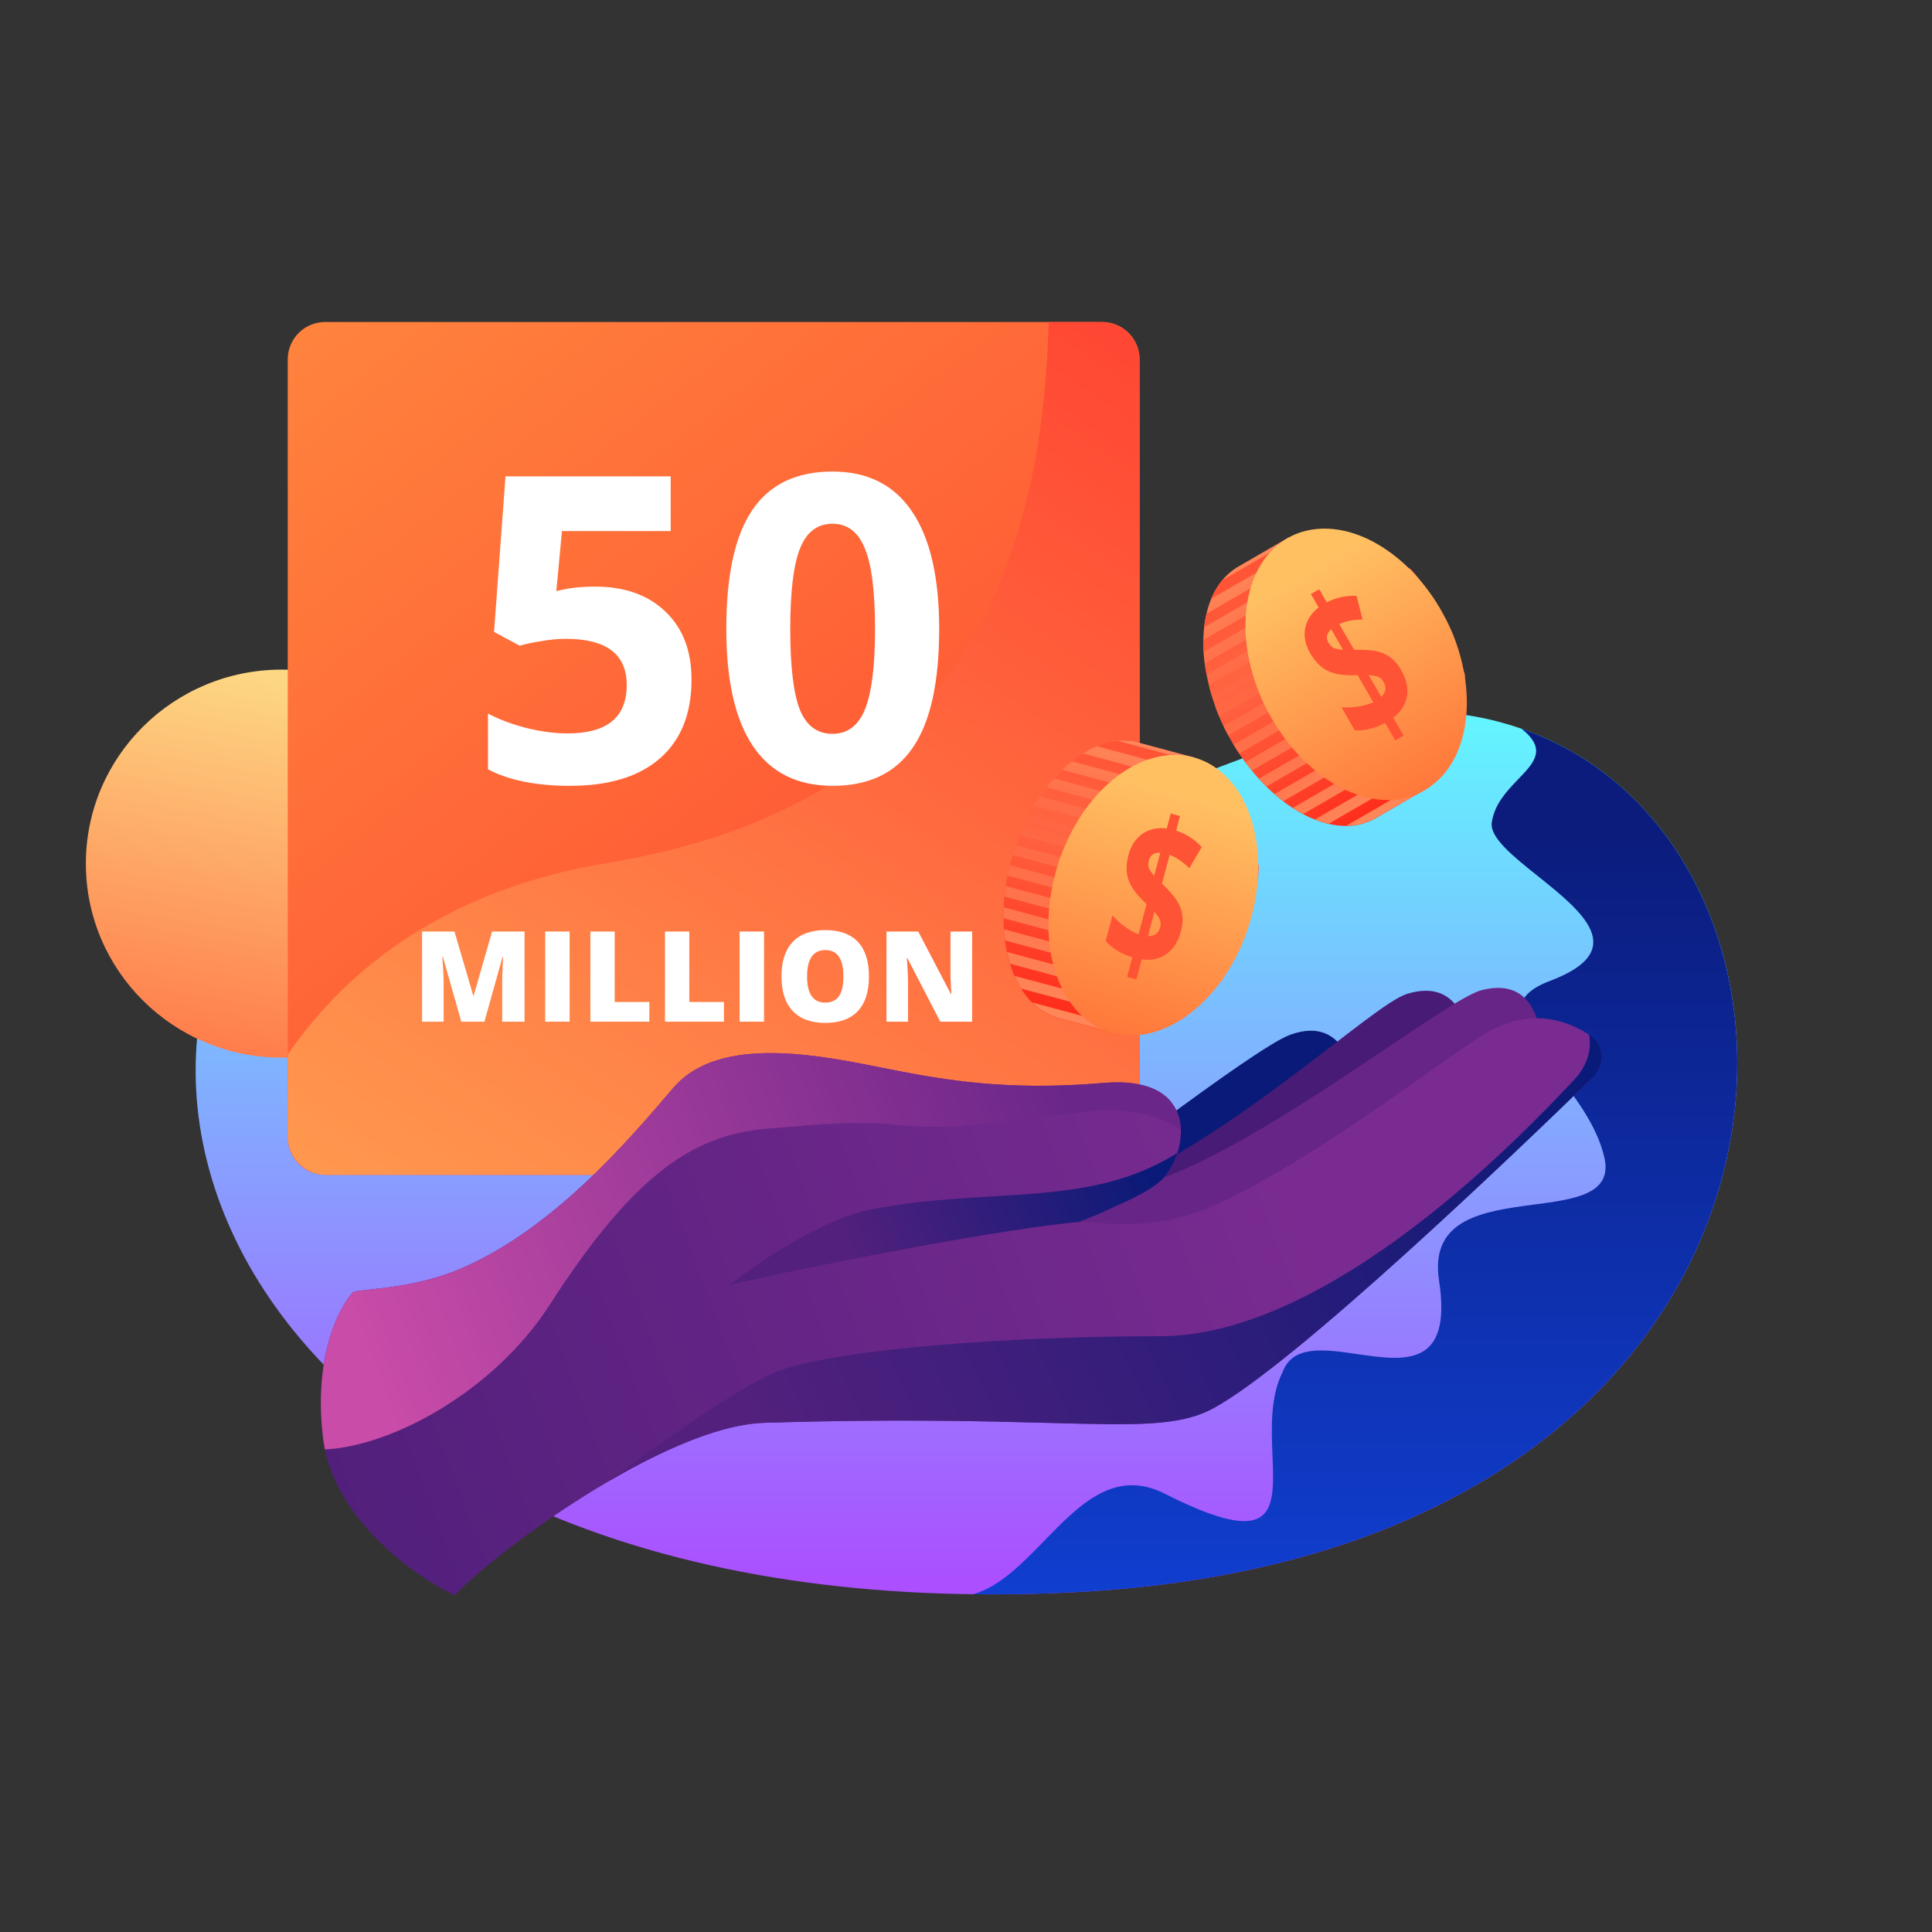 <svg width="180" height="180" viewBox="0 0 180 180" fill="none" xmlns="http://www.w3.org/2000/svg">
    <rect x="0" y="0" width="180" height="180" fill="#333333" stroke="none"/>
    <path d="M122.782 1.537C107.214 -3.383 97.86 7.121 81.633 8.894C55.728 11.725 35.085 -10.144 14.238 5.997C-17.97 30.934 4.452 86.04 81.633 82.248C154.366 78.675 156.073 12.058 122.782 1.537Z"
          transform="translate(18.228 66.109)" fill="url(#paint0_linear)"/>
    <ellipse cx="18.244" cy="18.076" rx="18.244" ry="18.076" transform="translate(8 62.387)" fill="url(#paint1_linear)"/>
    <path d="M0 3.484C0 1.56 1.56 0 3.484 0H75.887C77.811 0 79.371 1.56 79.371 3.484V75.975C79.371 77.899 77.811 79.459 75.887 79.459H3.484C1.56 79.459 0 77.899 0 75.975V3.484Z" transform="translate(26.807 30)"
          fill="url(#paint2_linear)"/>
    <path d="M0 68.247C5.609 60.103 14.929 52.841 29.814 50.393C63.4 44.869 70.323 21.376 70.896 0H75.787C77.766 0 79.371 1.608 79.371 3.592V75.867C79.371 77.851 77.766 79.459 75.787 79.459H3.584C1.605 79.459 0 77.851 0 75.867V68.247Z"
          transform="translate(26.807 30)" fill="url(#paint3_linear)"/>
    <path d="M3.652 8.531L1.938 2.482H1.886C1.966 3.512 2.007 4.312 2.007 4.883V8.531H0V0.132H3.016L4.764 6.095H4.81L6.524 0.132H9.546V8.531H7.464V4.849C7.464 4.657 7.466 4.445 7.47 4.211C7.478 3.977 7.505 3.405 7.55 2.493H7.499L5.808 8.531H3.652Z"
          transform="translate(39.325 86.656)" fill="white"/>
    <path d="M11.469 8.531V0.132H13.745V8.531H11.469Z" transform="translate(39.325 86.656)" fill="white"/>
    <path d="M15.68 8.531V0.132H17.944V6.699H21.172V8.531H15.68Z" transform="translate(39.325 86.656)" fill="white"/>
    <path d="M22.631 8.531V0.132H24.895V6.699H28.123V8.531H22.631Z" transform="translate(39.325 86.656)" fill="white"/>
    <path d="M29.582 8.531V0.132H31.858V8.531H29.582Z" transform="translate(39.325 86.656)" fill="white"/>
    <path d="M41.636 4.32C41.636 5.733 41.29 6.808 40.598 7.543C39.906 8.278 38.893 8.646 37.559 8.646C36.245 8.646 35.236 8.276 34.532 7.537C33.833 6.798 33.483 5.722 33.483 4.309C33.483 2.911 33.831 1.844 34.527 1.109C35.226 0.37 36.241 0 37.571 0C38.905 0 39.916 0.366 40.604 1.097C41.292 1.829 41.636 2.903 41.636 4.32ZM35.868 4.32C35.868 5.944 36.432 6.756 37.559 6.756C38.133 6.756 38.557 6.559 38.832 6.164C39.111 5.77 39.251 5.155 39.251 4.32C39.251 3.481 39.109 2.863 38.827 2.465C38.547 2.062 38.129 1.861 37.571 1.861C36.436 1.861 35.868 2.681 35.868 4.32Z"
          transform="translate(39.325 86.656)" fill="white"/>
    <path d="M51.247 8.531H48.277L45.216 2.614H45.164C45.237 3.545 45.273 4.255 45.273 4.745V8.531H43.267V0.132H46.225L49.275 5.969H49.309C49.256 5.123 49.229 4.443 49.229 3.929V0.132H51.247V8.531Z"
          transform="translate(39.325 86.656)" fill="white"/>
    <path d="M9.975 10.72C12.718 10.72 14.898 11.492 16.516 13.035C18.146 14.579 18.961 16.693 18.961 19.378C18.961 22.555 17.984 25 16.03 26.712C14.077 28.424 11.282 29.281 7.647 29.281C4.49 29.281 1.941 28.768 0 27.744V22.549C1.022 23.094 2.212 23.541 3.571 23.891C4.929 24.229 6.217 24.397 7.433 24.397C11.095 24.397 12.925 22.893 12.925 19.884C12.925 17.017 11.03 15.584 7.239 15.584C6.553 15.584 5.796 15.655 4.968 15.798C4.14 15.928 3.467 16.07 2.95 16.226L0.563 14.942L1.63 0.447H17.02V5.545H6.89L6.366 11.129L7.045 10.992C7.834 10.811 8.811 10.72 9.975 10.72Z"
          transform="translate(45.466 43.933)" fill="white"/>
    <path d="M42.036 14.669C42.036 19.637 41.221 23.314 39.591 25.701C37.974 28.087 35.477 29.281 32.1 29.281C28.826 29.281 26.355 28.048 24.686 25.584C23.03 23.12 22.202 19.482 22.202 14.669C22.202 9.65 23.011 5.953 24.628 3.58C26.245 1.193 28.736 0 32.1 0C35.373 0 37.844 1.245 39.514 3.735C41.196 6.226 42.036 9.87 42.036 14.669ZM28.16 14.669C28.16 18.159 28.458 20.662 29.053 22.179C29.661 23.684 30.677 24.436 32.1 24.436C33.497 24.436 34.506 23.671 35.127 22.14C35.748 20.61 36.059 18.12 36.059 14.669C36.059 11.18 35.742 8.677 35.108 7.16C34.487 5.629 33.484 4.864 32.1 4.864C30.69 4.864 29.68 5.629 29.072 7.16C28.464 8.677 28.16 11.18 28.16 14.669Z"
          transform="translate(45.466 43.933)" fill="white"/>
    <path d="M22.794 13.429C22.758 15.845 22.256 18.252 21.296 20.612C19.718 24.312 17.064 26.748 14.091 26.729H8.764C8.479 26.506 6.887 26.168 6.481 26.061L2.286 21.007L0.353 18.503C-0.055 16.782 -0.021 15.164 0.03 13.429C0.055 11.552 0.566 9.851 1.142 8.001C1.142 7.779 1.284 7.541 1.364 7.332L6.258 1.312C6.753 1.088 7.406 0.491 8.038 0.42C8.146 0.404 8.816 0.009 8.928 0.005H10.325H14.697C14.781 -0.002 14.865 -0.002 14.949 0.005C15.82 0.063 16.627 0.28 17.236 0.621C19.638 1.854 21.513 4.833 22.337 8.637C22.683 10.227 22.835 11.828 22.794 13.429Z"
          transform="matrix(-0.966 -0.259 0.258 -0.966 112.855 98.671)" fill="url(#paint4_linear)"/>
    <path d="M0.041 14.772C0.02 14.444 0.006 14.116 0 13.787H6.826V14.772H0.041Z" transform="matrix(0.966 0.259 -0.258 0.966 97.649 67.291)" fill="url(#paint5_linear)"/>
    <path d="M0.272 16.742C0.217 16.414 0.17 16.085 0.132 15.757H6.826V16.742H0.272Z" transform="matrix(0.966 0.259 -0.258 0.966 97.649 67.291)" fill="url(#paint6_linear)"/>
    <path d="M0.703 18.711C0.614 18.389 0.534 18.06 0.461 17.725L7.481 17.727V18.711H0.703Z" transform="matrix(0.966 0.259 -0.258 0.966 97.649 67.291)" fill="url(#paint7_linear)"/>
    <path d="M1.378 20.681C1.245 20.363 1.121 20.034 1.006 19.696H7.481V20.681H1.378Z" transform="matrix(0.966 0.259 -0.258 0.966 97.649 67.291)" fill="url(#paint8_linear)"/>
    <path d="M2.39 22.651C2.194 22.338 2.008 22.009 1.833 21.666H7.481V22.651H2.39Z" transform="matrix(0.966 0.259 -0.258 0.966 97.649 67.291)" fill="url(#paint9_linear)"/>
    <path d="M3.99 24.62C3.673 24.325 3.371 23.995 3.085 23.635H11.741V24.62H3.99Z" transform="matrix(0.966 0.259 -0.258 0.966 97.649 67.291)" fill="url(#paint10_linear)"/>
    <path d="M13.379 26.358H8.101C8.017 26.364 7.933 26.364 7.849 26.358C6.978 26.3 6.171 26.082 5.562 25.741C5.477 25.698 5.394 25.652 5.311 25.605H13.379V26.358Z"
          transform="matrix(0.966 0.259 -0.258 0.966 97.649 67.291)" fill="url(#paint11_linear)"/>
    <path d="M4.963 0.985C5.514 0.562 6.097 0.229 6.703 0H12.396V0.985H4.963Z" transform="matrix(0.966 0.259 -0.258 0.966 97.649 67.291)" fill="url(#paint12_linear)"/>
    <path d="M3.072 2.954C3.331 2.602 3.602 2.273 3.885 1.97H10.43V2.954H3.072Z" transform="matrix(0.966 0.259 -0.258 0.966 97.649 67.291)" fill="url(#paint13_linear)"/>
    <path d="M1.882 4.924C2.052 4.583 2.231 4.254 2.42 3.939H9.119V4.924H1.882Z" transform="matrix(0.966 0.259 -0.258 0.966 97.649 67.291)" fill="url(#paint14_linear)"/>
    <path d="M1.074 6.894C1.186 6.564 1.308 6.236 1.438 5.909H6.826V6.894H1.074Z" transform="matrix(0.966 0.259 -0.258 0.966 97.649 67.291)" fill="url(#paint15_linear)"/>
    <path d="M0.507 8.863C0.584 8.534 0.67 8.206 0.764 7.878H6.826V8.863H0.507Z" transform="matrix(0.966 0.259 -0.258 0.966 97.649 67.291)" fill="url(#paint16_linear)"/>
    <path d="M0.153 10.833C0.194 10.504 0.245 10.176 0.304 9.848H6.826V10.833H0.153Z" transform="matrix(0.966 0.259 -0.258 0.966 97.649 67.291)" fill="url(#paint17_linear)"/>
    <path d="M0.006 12.802C0.013 12.474 0.029 12.146 0.053 11.818H6.826V12.802H0.006Z" transform="matrix(0.966 0.259 -0.258 0.966 97.649 67.291)" fill="url(#paint18_linear)"/>
    <path d="M18.686 13.053V13.435C18.686 14.232 18.596 15.009 18.481 15.762C17.561 22.021 13.624 26.756 9.022 26.756C8.516 26.75 8.018 26.691 7.564 26.583C5.008 25.965 2.885 23.947 1.53 21.058C1.16 20.274 0.853 19.417 0.61 18.522C0.154 16.798 -0.047 15.062 0.009 13.324C0.038 11.446 0.376 9.572 1.019 7.72C1.019 7.498 1.173 7.282 1.262 7.072C2.54 3.887 4.662 1.467 7.168 0.486C7.721 0.262 8.379 0.107 9.085 0.035C9.207 0.019 9.331 0.009 9.456 0.004H9.993C10.074 -0.001 10.155 -0.001 10.236 0.004C15.043 0.399 18.737 6.059 18.686 13.053Z"
          transform="matrix(-0.966 -0.259 0.258 -0.966 113.034 98.746)" fill="url(#paint19_linear)"/>
    <path d="M6.553 10.332C6.553 11.33 6.303 12.134 5.803 12.743C5.302 13.346 4.602 13.707 3.701 13.826V15.757H2.807V13.864C1.745 13.832 0.814 13.562 0.013 13.054V10.567C0.392 10.837 0.846 11.076 1.377 11.283C1.912 11.49 2.389 11.613 2.807 11.65V8.731L2.369 8.486C1.508 7.996 0.896 7.466 0.535 6.894C0.178 6.317 0 5.604 0 4.756C0 3.846 0.246 3.099 0.738 2.515C1.234 1.924 1.923 1.567 2.807 1.441V0H3.701V1.403C4.697 1.466 5.598 1.755 6.403 2.27L5.789 4.474C5.111 4.072 4.414 3.827 3.701 3.739V6.517C4.549 6.988 5.152 7.397 5.509 7.742C5.87 8.087 6.133 8.467 6.299 8.881C6.468 9.296 6.553 9.779 6.553 10.332ZM4.589 10.473C4.589 10.21 4.515 9.987 4.367 9.804C4.219 9.622 3.997 9.434 3.701 9.239V11.585C4.293 11.44 4.589 11.07 4.589 10.473ZM1.965 4.756C1.965 5.033 2.03 5.262 2.16 5.444C2.295 5.62 2.511 5.802 2.807 5.99V3.777C2.245 3.896 1.965 4.223 1.965 4.756Z"
          transform="matrix(0.966 0.259 -0.258 0.966 106.364 75.07)" fill="#FF5335"/>
    <path d="M22.803 13.423C22.767 15.838 22.265 18.245 21.304 20.604C19.726 24.303 17.071 26.737 14.097 26.719H8.767C8.482 26.496 6.89 26.158 6.483 26.05L2.287 20.999L0.353 18.496C-0.055 16.775 -0.021 15.158 0.03 13.423C0.055 11.548 0.567 9.847 1.142 7.997C1.142 7.776 1.285 7.538 1.365 7.329L6.261 1.311C6.755 1.087 7.409 0.491 8.041 0.42C8.15 0.403 8.819 0.009 8.931 0.005H10.33H14.703C14.786 -0.002 14.871 -0.002 14.955 0.005C15.826 0.063 16.634 0.28 17.243 0.621C19.645 1.854 21.522 4.831 22.346 8.634C22.692 10.223 22.845 11.823 22.803 13.423Z"
          transform="matrix(-0.866 0.501 -0.499 -0.866 140.947 68.843)" fill="url(#paint20_linear)"/>
    <path d="M0.041 14.766C0.02 14.438 0.006 14.11 0 13.782H6.828V14.766H0.041Z" transform="matrix(0.866 -0.501 0.499 0.866 108.049 57.431)" fill="url(#paint21_linear)"/>
    <path d="M0.272 16.735C0.217 16.407 0.17 16.079 0.132 15.751H6.828V16.735H0.272Z" transform="matrix(0.866 -0.501 0.499 0.866 108.049 57.431)" fill="url(#paint22_linear)"/>
    <path d="M0.703 18.704C0.615 18.382 0.534 18.053 0.461 17.718L7.484 17.72V18.704H0.703Z" transform="matrix(0.866 -0.501 0.499 0.866 108.049 57.431)" fill="url(#paint23_linear)"/>
    <path d="M1.379 20.673C1.246 20.355 1.121 20.026 1.006 19.688H7.484V20.673H1.379Z" transform="matrix(0.866 -0.501 0.499 0.866 108.049 57.431)" fill="url(#paint24_linear)"/>
    <path d="M2.391 22.642C2.195 22.329 2.009 22.001 1.833 21.657H7.484V22.642H2.391Z" transform="matrix(0.866 -0.501 0.499 0.866 108.049 57.431)" fill="url(#paint25_linear)"/>
    <path d="M3.991 24.61C3.675 24.315 3.373 23.986 3.086 23.626H11.745V24.61H3.991Z" transform="matrix(0.866 -0.501 0.499 0.866 108.049 57.431)" fill="url(#paint26_linear)"/>
    <path d="M13.384 26.348H8.104C8.02 26.354 7.936 26.354 7.852 26.348C6.981 26.289 6.173 26.072 5.564 25.731C5.48 25.688 5.396 25.642 5.313 25.595H13.384V26.348Z"
          transform="matrix(0.866 -0.501 0.499 0.866 108.049 57.431)" fill="url(#paint27_linear)"/>
    <path d="M4.965 0.984C5.517 0.561 6.099 0.229 6.705 0H12.401V0.984H4.965Z" transform="matrix(0.866 -0.501 0.499 0.866 108.049 57.431)" fill="url(#paint28_linear)"/>
    <path d="M3.073 2.953C3.332 2.601 3.604 2.272 3.887 1.969H10.434V2.953H3.073Z" transform="matrix(0.866 -0.501 0.499 0.866 108.049 57.431)" fill="url(#paint29_linear)"/>
    <path d="M1.883 4.922C2.053 4.581 2.232 4.252 2.421 3.938H9.123V4.922H1.883Z" transform="matrix(0.866 -0.501 0.499 0.866 108.049 57.431)" fill="url(#paint30_linear)"/>
    <path d="M1.074 6.891C1.187 6.562 1.308 6.234 1.439 5.907H6.828V6.891H1.074Z" transform="matrix(0.866 -0.501 0.499 0.866 108.049 57.431)" fill="url(#paint31_linear)"/>
    <path d="M0.508 8.86C0.584 8.531 0.67 8.203 0.764 7.875H6.828V8.86H0.508Z" transform="matrix(0.866 -0.501 0.499 0.866 108.049 57.431)" fill="url(#paint32_linear)"/>
    <path d="M0.153 10.829C0.194 10.5 0.245 10.172 0.304 9.844H6.828V10.829H0.153Z" transform="matrix(0.866 -0.501 0.499 0.866 108.049 57.431)" fill="url(#paint33_linear)"/>
    <path d="M0.006 12.797C0.013 12.469 0.029 12.141 0.053 11.813H6.828V12.797H0.006Z" transform="matrix(0.866 -0.501 0.499 0.866 108.049 57.431)" fill="url(#paint34_linear)"/>
    <path d="M18.693 13.048V13.43C18.693 14.226 18.604 15.004 18.489 15.756C17.568 22.013 13.629 26.745 9.025 26.745C8.519 26.739 8.022 26.68 7.567 26.572C5.01 25.955 2.887 23.938 1.531 21.05C1.16 20.267 0.853 19.409 0.61 18.514C0.154 16.792 -0.047 15.056 0.009 13.319C0.038 11.442 0.376 9.568 1.02 7.717C1.02 7.495 1.173 7.279 1.263 7.069C2.541 3.885 4.664 1.467 7.171 0.486C7.724 0.262 8.383 0.107 9.089 0.035C9.21 0.019 9.334 0.009 9.46 0.004H9.997C10.078 -0.001 10.159 -0.001 10.24 0.004C15.048 0.399 18.744 6.057 18.693 13.048Z"
          transform="matrix(-0.866 0.501 -0.499 -0.866 141.128 68.769)" fill="url(#paint35_linear)"/>
    <path d="M6.556 10.328C6.556 11.326 6.305 12.129 5.805 12.738C5.304 13.341 4.603 13.701 3.702 13.821V15.751H2.808V13.858C1.746 13.827 0.814 13.557 0.013 13.049V10.563C0.392 10.833 0.847 11.072 1.378 11.279C1.913 11.486 2.39 11.608 2.808 11.646V8.727L2.37 8.483C1.508 7.993 0.897 7.463 0.535 6.891C0.178 6.314 0 5.602 0 4.754C0 3.844 0.246 3.097 0.738 2.514C1.234 1.924 1.924 1.566 2.808 1.44V0H3.702V1.403C4.699 1.466 5.6 1.754 6.406 2.269L5.792 4.472C5.113 4.07 4.416 3.825 3.702 3.738V6.515C4.551 6.986 5.154 7.394 5.511 7.739C5.872 8.084 6.136 8.464 6.301 8.878C6.471 9.292 6.556 9.776 6.556 10.328ZM4.59 10.469C4.59 10.205 4.516 9.983 4.368 9.801C4.22 9.619 3.998 9.43 3.702 9.236V11.58C4.294 11.436 4.59 11.065 4.59 10.469ZM1.965 4.754C1.965 5.031 2.031 5.26 2.161 5.442C2.296 5.617 2.512 5.799 2.808 5.988V3.775C2.246 3.895 1.965 4.221 1.965 4.754Z"
          transform="matrix(0.866 -0.501 0.499 0.866 119.703 56.754)" fill="#FF5335"/>
    <path d="M51.082 0C53.47 1.896 52.282 3.132 50.785 4.69C49.746 5.771 48.558 7.007 48.311 8.726C48.108 10.134 50.274 11.866 52.584 13.713C56.699 17.004 61.271 20.661 53.717 23.5C48.998 25.273 51.208 28.096 54.08 31.764C55.943 34.144 58.085 36.88 58.794 39.916C59.599 43.36 56.098 43.823 52.221 44.336C47.628 44.943 42.508 45.621 43.397 51.407C44.648 59.561 40.16 58.903 35.792 58.264C32.747 57.818 29.76 57.381 28.818 59.943C27.659 62.263 27.776 65.161 27.879 67.708C28.085 72.829 28.235 76.532 17.843 71.27C13.185 68.912 9.91 72.275 6.621 75.653C4.538 77.793 2.45 79.938 0 80.639C2.97 80.674 6.03 80.618 9.183 80.463C81.364 76.917 83.593 11.278 51.082 0Z"
          transform="translate(90.675 67.895)" fill="url(#paint36_linear)"/>
    <path d="M42.04 0.15C46.267 -0.742 46.934 2.603 47.156 3.272L46.934 3.495L20.686 26.462L0 24.456L11.567 16.205C20.316 11.151 38.659 0.864 42.04 0.15Z"
          transform="matrix(0.99 -0.143 0.142 0.99 78.534 102.282)" fill="#0A1A78"/>
    <path d="M42.133 0.15C46.359 -0.742 47.026 2.603 47.249 3.272L47.026 3.495L20.78 26.463L0.094 24.456C0.094 24.456 -1.824 20.403 11.66 16.206C25.144 12.008 38.752 0.864 42.133 0.15Z"
          transform="matrix(0.996 -0.09 0.09 0.996 89.119 96.239)" fill="#481C76"/>
    <path d="M48.099 0.15C52.325 -0.742 52.992 2.603 53.215 3.272L52.992 3.495L26.746 26.464L0 23.967C0 23.967 6.295 19.383 16.829 16.434C27.362 13.485 44.718 0.864 48.099 0.15Z"
          transform="matrix(0.999 -0.048 0.047 0.999 89.95 94.419)" fill="#672587"/>
    <path d="M0.208 39.145C-0.644 32.168 1.288 27.453 2.993 25.52C3.586 25.223 8.261 25.248 12.493 23.55C21.462 19.953 28.845 11.157 32.848 6.474C36.661 2.014 44.637 3.129 50.42 4.244C56.203 5.359 62.431 6.92 72.885 6.028C81.849 5.263 80.892 12.272 78.445 14.948C76.935 16.6 70.66 18.962 70.66 18.962C73.344 19.121 77.959 19.784 83.116 17.477C92.492 13.282 103.658 4.446 108.25 1.569C112.33 -0.988 115.753 0.046 117.931 1.395C119.563 2.405 119.46 4.583 118.084 5.921C111.069 12.737 90.619 32.32 83.116 36.356C77.726 39.256 69.77 36.802 41.3 37.693C31.874 37.988 15.607 50.262 12.493 53.755C9.899 52.641 1.191 47.189 0.208 39.145Z"
          transform="translate(29.895 94.868)" fill="url(#paint37_linear)"/>
    <path d="M34.506 5.689C33.45 6.133 32.688 6.419 32.688 6.419C32.727 6.422 32.767 6.424 32.807 6.425C23.245 7.278 1.816 11.849 0.108 12.294C0.651 11.865 7.677 6.371 13.343 5.262C17.305 4.486 21.034 4.265 24.57 4.055C30.853 3.682 36.529 3.344 41.828 0C41.566 0.807 41.167 1.554 40.698 2.142C40.625 2.233 40.549 2.319 40.474 2.402C40.446 2.432 40.418 2.463 40.388 2.493C39.812 3.071 38.693 3.725 37.484 4.332L34.506 5.689Z"
          transform="translate(67.868 107.411)" fill="url(#paint38_linear)"/>
    <path d="M0.108 12.294C-0.021 12.328 -0.037 12.338 0.075 12.321C0.075 12.321 0.086 12.312 0.108 12.294Z" transform="translate(67.868 107.411)" fill="url(#paint39_linear)"/>
    <path d="M1.032 41.055C5.778 38.373 10.737 36.277 14.566 36.157C26.641 35.779 35.026 36.002 41.09 36.164C49.323 36.384 53.278 36.489 56.382 34.819C63.997 30.723 84.949 10.611 91.655 4.087C92.856 2.918 92.944 1.027 91.556 0.09C91.511 0.06 91.466 0.03 91.42 0C91.646 1.232 91.418 2.734 89.968 4.269L89.822 4.424C85.537 8.961 67.472 28.088 51.445 28.088C37.288 28.088 21.873 29.272 16.227 31.207C12.551 32.466 4.167 38.592 0 41.649C0.342 41.448 0.686 41.25 1.032 41.055Z"
          transform="translate(56.627 96.404)" fill="url(#paint40_linear)"/>
    <path d="M2.993 22.273C1.288 24.206 -0.644 28.922 0.208 35.899C0.251 36.245 0.307 36.588 0.377 36.925C6.494 36.647 16.066 31.619 21.339 23.423C29.365 10.947 35.003 7.473 41.978 7.007C42.573 6.967 43.233 6.91 43.943 6.849C46.679 6.612 50.167 6.311 53.609 6.679C58.645 7.217 64.587 6.381 69.124 5.744C69.711 5.661 70.274 5.582 70.808 5.51C76.284 4.768 79.047 6.446 80.126 7.158C80.123 7.054 80.117 6.951 80.108 6.848C79.953 5.723 79.542 4.856 78.912 4.215C77.926 3.255 76.269 2.642 73.696 2.732C73.435 2.741 73.165 2.757 72.885 2.781C72.295 2.831 71.719 2.874 71.156 2.909C62.709 3.437 57.131 2.328 52.137 1.335C51.558 1.22 50.986 1.107 50.42 0.997C49.697 0.858 48.94 0.719 48.161 0.59C42.708 -0.309 36.184 -0.675 32.848 3.227C32.839 3.238 32.829 3.25 32.819 3.261L32.58 3.541C28.52 8.294 21.266 16.785 12.493 20.304C9.542 21.488 6.374 21.834 4.527 22.036C3.725 22.123 3.172 22.184 2.993 22.273Z"
          transform="translate(29.895 98.115)" fill="url(#paint41_linear)"/>
    <defs>
        <linearGradient id="paint0_linear" x2="1" gradientUnits="userSpaceOnUse" gradientTransform="translate(142.841 -0.008) scale(139.733 81.168) rotate(90)">
            <stop stop-color="#62F7FF"/>
            <stop offset="1" stop-color="#AB4FFF"/>
        </linearGradient>
        <linearGradient id="paint1_linear" x2="1" gradientUnits="userSpaceOnUse" gradientTransform="translate(36.488 3.211) scale(37.059 36.718) rotate(100.072)">
            <stop stop-color="#FDD985"/>
            <stop offset="1" stop-color="#FF7B4A"/>
        </linearGradient>
        <linearGradient id="paint2_linear" x2="1" gradientUnits="userSpaceOnUse" gradientTransform="matrix(-77.631 -100.117 113.885 -88.755 28.045 128.725)">
            <stop stop-color="#FF3F2F"/>
            <stop offset="1" stop-color="#FF883E"/>
        </linearGradient>
        <linearGradient id="paint3_linear" x2="1" gradientUnits="userSpaceOnUse" gradientTransform="matrix(-90.021 128.057 -105.563 -74.54 135.059 24.023)">
            <stop stop-color="#FF3C2F"/>
            <stop offset="1" stop-color="#FFB258"/>
        </linearGradient>
        <linearGradient id="paint4_linear" x2="1" gradientUnits="userSpaceOnUse" gradientTransform="translate(21.163) scale(21.163 26.73) rotate(90)">
            <stop stop-color="#FF2B1A"/>
            <stop offset="1" stop-color="#FF875A"/>
        </linearGradient>
        <linearGradient id="paint5_linear" x2="1" gradientUnits="userSpaceOnUse" gradientTransform="translate(13.379) scale(15.072 26.59) rotate(90)">
            <stop stop-color="#FF5335"/>
            <stop offset="1" stop-color="#FF875A"/>
        </linearGradient>
        <linearGradient id="paint6_linear" x2="1" gradientUnits="userSpaceOnUse" gradientTransform="translate(13.379) scale(15.072 26.59) rotate(90)">
            <stop stop-color="#FF5335"/>
            <stop offset="1" stop-color="#FF875A"/>
        </linearGradient>
        <linearGradient id="paint7_linear" x2="1" gradientUnits="userSpaceOnUse" gradientTransform="translate(13.379) scale(15.072 26.59) rotate(90)">
            <stop stop-color="#FF5335"/>
            <stop offset="1" stop-color="#FF875A"/>
        </linearGradient>
        <linearGradient id="paint8_linear" x2="1" gradientUnits="userSpaceOnUse" gradientTransform="translate(13.379) scale(15.072 26.59) rotate(90)">
            <stop stop-color="#FF5335"/>
            <stop offset="1" stop-color="#FF875A"/>
        </linearGradient>
        <linearGradient id="paint9_linear" x2="1" gradientUnits="userSpaceOnUse" gradientTransform="translate(13.379) scale(15.072 26.59) rotate(90)">
            <stop stop-color="#FF5335"/>
            <stop offset="1" stop-color="#FF875A"/>
        </linearGradient>
        <linearGradient id="paint10_linear" x2="1" gradientUnits="userSpaceOnUse" gradientTransform="translate(13.379) scale(15.072 26.59) rotate(90)">
            <stop stop-color="#FF5335"/>
            <stop offset="1" stop-color="#FF875A"/>
        </linearGradient>
        <linearGradient id="paint11_linear" x2="1" gradientUnits="userSpaceOnUse" gradientTransform="translate(13.379) scale(15.072 26.59) rotate(90)">
            <stop stop-color="#FF5335"/>
            <stop offset="1" stop-color="#FF875A"/>
        </linearGradient>
        <linearGradient id="paint12_linear" x2="1" gradientUnits="userSpaceOnUse" gradientTransform="translate(13.379) scale(15.072 26.59) rotate(90)">
            <stop stop-color="#FF5335"/>
            <stop offset="1" stop-color="#FF875A"/>
        </linearGradient>
        <linearGradient id="paint13_linear" x2="1" gradientUnits="userSpaceOnUse" gradientTransform="translate(13.379) scale(15.072 26.59) rotate(90)">
            <stop stop-color="#FF5335"/>
            <stop offset="1" stop-color="#FF875A"/>
        </linearGradient>
        <linearGradient id="paint14_linear" x2="1" gradientUnits="userSpaceOnUse" gradientTransform="translate(13.379) scale(15.072 26.59) rotate(90)">
            <stop stop-color="#FF5335"/>
            <stop offset="1" stop-color="#FF875A"/>
        </linearGradient>
        <linearGradient id="paint15_linear" x2="1" gradientUnits="userSpaceOnUse" gradientTransform="translate(13.379) scale(15.072 26.59) rotate(90)">
            <stop stop-color="#FF5335"/>
            <stop offset="1" stop-color="#FF875A"/>
        </linearGradient>
        <linearGradient id="paint16_linear" x2="1" gradientUnits="userSpaceOnUse" gradientTransform="translate(13.379) scale(15.072 26.59) rotate(90)">
            <stop stop-color="#FF5335"/>
            <stop offset="1" stop-color="#FF875A"/>
        </linearGradient>
        <linearGradient id="paint17_linear" x2="1" gradientUnits="userSpaceOnUse" gradientTransform="translate(13.379) scale(15.072 26.59) rotate(90)">
            <stop stop-color="#FF5335"/>
            <stop offset="1" stop-color="#FF875A"/>
        </linearGradient>
        <linearGradient id="paint18_linear" x2="1" gradientUnits="userSpaceOnUse" gradientTransform="translate(13.379) scale(15.072 26.59) rotate(90)">
            <stop stop-color="#FF5335"/>
            <stop offset="1" stop-color="#FF875A"/>
        </linearGradient>
        <linearGradient id="paint19_linear" x2="1" gradientUnits="userSpaceOnUse" gradientTransform="matrix(0.212 -22.838 15.95 0.149 -1.524 22.891)">
            <stop stop-color="#FFC062"/>
            <stop offset="1" stop-color="#FF783B"/>
        </linearGradient>
        <linearGradient id="paint20_linear" x2="1" gradientUnits="userSpaceOnUse" gradientTransform="translate(21.171) scale(21.171 26.719) rotate(90)">
            <stop stop-color="#FF2B1A"/>
            <stop offset="1" stop-color="#FF875A"/>
        </linearGradient>
        <linearGradient id="paint21_linear" x2="1" gradientUnits="userSpaceOnUse" gradientTransform="translate(13.384) scale(15.078 26.579) rotate(90)">
            <stop stop-color="#FF5335"/>
            <stop offset="1" stop-color="#FF875A"/>
        </linearGradient>
        <linearGradient id="paint22_linear" x2="1" gradientUnits="userSpaceOnUse" gradientTransform="translate(13.384) scale(15.078 26.579) rotate(90)">
            <stop stop-color="#FF5335"/>
            <stop offset="1" stop-color="#FF875A"/>
        </linearGradient>
        <linearGradient id="paint23_linear" x2="1" gradientUnits="userSpaceOnUse" gradientTransform="translate(13.384) scale(15.078 26.579) rotate(90)">
            <stop stop-color="#FF5335"/>
            <stop offset="1" stop-color="#FF875A"/>
        </linearGradient>
        <linearGradient id="paint24_linear" x2="1" gradientUnits="userSpaceOnUse" gradientTransform="translate(13.384) scale(15.078 26.579) rotate(90)">
            <stop stop-color="#FF5335"/>
            <stop offset="1" stop-color="#FF875A"/>
        </linearGradient>
        <linearGradient id="paint25_linear" x2="1" gradientUnits="userSpaceOnUse" gradientTransform="translate(13.384) scale(15.078 26.579) rotate(90)">
            <stop stop-color="#FF5335"/>
            <stop offset="1" stop-color="#FF875A"/>
        </linearGradient>
        <linearGradient id="paint26_linear" x2="1" gradientUnits="userSpaceOnUse" gradientTransform="translate(13.384) scale(15.078 26.579) rotate(90)">
            <stop stop-color="#FF5335"/>
            <stop offset="1" stop-color="#FF875A"/>
        </linearGradient>
        <linearGradient id="paint27_linear" x2="1" gradientUnits="userSpaceOnUse" gradientTransform="translate(13.384) scale(15.078 26.579) rotate(90)">
            <stop stop-color="#FF5335"/>
            <stop offset="1" stop-color="#FF875A"/>
        </linearGradient>
        <linearGradient id="paint28_linear" x2="1" gradientUnits="userSpaceOnUse" gradientTransform="translate(13.384) scale(15.078 26.579) rotate(90)">
            <stop stop-color="#FF5335"/>
            <stop offset="1" stop-color="#FF875A"/>
        </linearGradient>
        <linearGradient id="paint29_linear" x2="1" gradientUnits="userSpaceOnUse" gradientTransform="translate(13.384) scale(15.078 26.579) rotate(90)">
            <stop stop-color="#FF5335"/>
            <stop offset="1" stop-color="#FF875A"/>
        </linearGradient>
        <linearGradient id="paint30_linear" x2="1" gradientUnits="userSpaceOnUse" gradientTransform="translate(13.384) scale(15.078 26.579) rotate(90)">
            <stop stop-color="#FF5335"/>
            <stop offset="1" stop-color="#FF875A"/>
        </linearGradient>
        <linearGradient id="paint31_linear" x2="1" gradientUnits="userSpaceOnUse" gradientTransform="translate(13.384) scale(15.078 26.579) rotate(90)">
            <stop stop-color="#FF5335"/>
            <stop offset="1" stop-color="#FF875A"/>
        </linearGradient>
        <linearGradient id="paint32_linear" x2="1" gradientUnits="userSpaceOnUse" gradientTransform="translate(13.384) scale(15.078 26.579) rotate(90)">
            <stop stop-color="#FF5335"/>
            <stop offset="1" stop-color="#FF875A"/>
        </linearGradient>
        <linearGradient id="paint33_linear" x2="1" gradientUnits="userSpaceOnUse" gradientTransform="translate(13.384) scale(15.078 26.579) rotate(90)">
            <stop stop-color="#FF5335"/>
            <stop offset="1" stop-color="#FF875A"/>
        </linearGradient>
        <linearGradient id="paint34_linear" x2="1" gradientUnits="userSpaceOnUse" gradientTransform="translate(13.384) scale(15.078 26.579) rotate(90)">
            <stop stop-color="#FF5335"/>
            <stop offset="1" stop-color="#FF875A"/>
        </linearGradient>
        <linearGradient id="paint35_linear" x2="1" gradientUnits="userSpaceOnUse" gradientTransform="matrix(0.212 -22.829 15.957 0.149 -1.525 22.882)">
            <stop stop-color="#FFC062"/>
            <stop offset="1" stop-color="#FF783B"/>
        </linearGradient>
        <linearGradient id="paint36_linear" x2="1" gradientUnits="userSpaceOnUse" gradientTransform="translate(71.899 10.203) scale(50.779 70.588) rotate(90)">
            <stop stop-color="#0B1C7D"/>
            <stop offset="1" stop-color="#103ECF"/>
        </linearGradient>
        <linearGradient id="paint37_linear" x2="1" gradientUnits="userSpaceOnUse" gradientTransform="matrix(-131.008 48.836 -115.56 -311.597 169.589 158.705)">
            <stop offset="0.165" stop-color="#7A2B91"/>
            <stop offset="1" stop-color="#491D77"/>
        </linearGradient>
        <linearGradient id="paint38_linear" x2="1" gradientUnits="userSpaceOnUse" gradientTransform="matrix(-27.305 9.733 -47.111 -125.469 62.179 62.71)">
            <stop stop-color="#0A1A78"/>
            <stop offset="1" stop-color="#53207D"/>
        </linearGradient>
        <linearGradient id="paint39_linear" x2="1" gradientUnits="userSpaceOnUse" gradientTransform="matrix(-27.305 9.733 -47.111 -125.469 62.179 62.71)">
            <stop stop-color="#0A1A78"/>
            <stop offset="1" stop-color="#53207D"/>
        </linearGradient>
        <linearGradient id="paint40_linear" x2="1" gradientUnits="userSpaceOnUse" gradientTransform="matrix(-76.706 36.746 -79.452 -168.347 131.303 87.638)">
            <stop stop-color="#0A1A78"/>
            <stop offset="1" stop-color="#53207D"/>
        </linearGradient>
        <linearGradient id="paint41_linear" x2="1" gradientUnits="userSpaceOnUse" gradientTransform="matrix(65.807 -24.144 64.961 177.928 -27.85 -59.139)">
            <stop stop-color="#C94CA8"/>
            <stop offset="1" stop-color="#6A2689"/>
        </linearGradient>
    </defs>
</svg>
